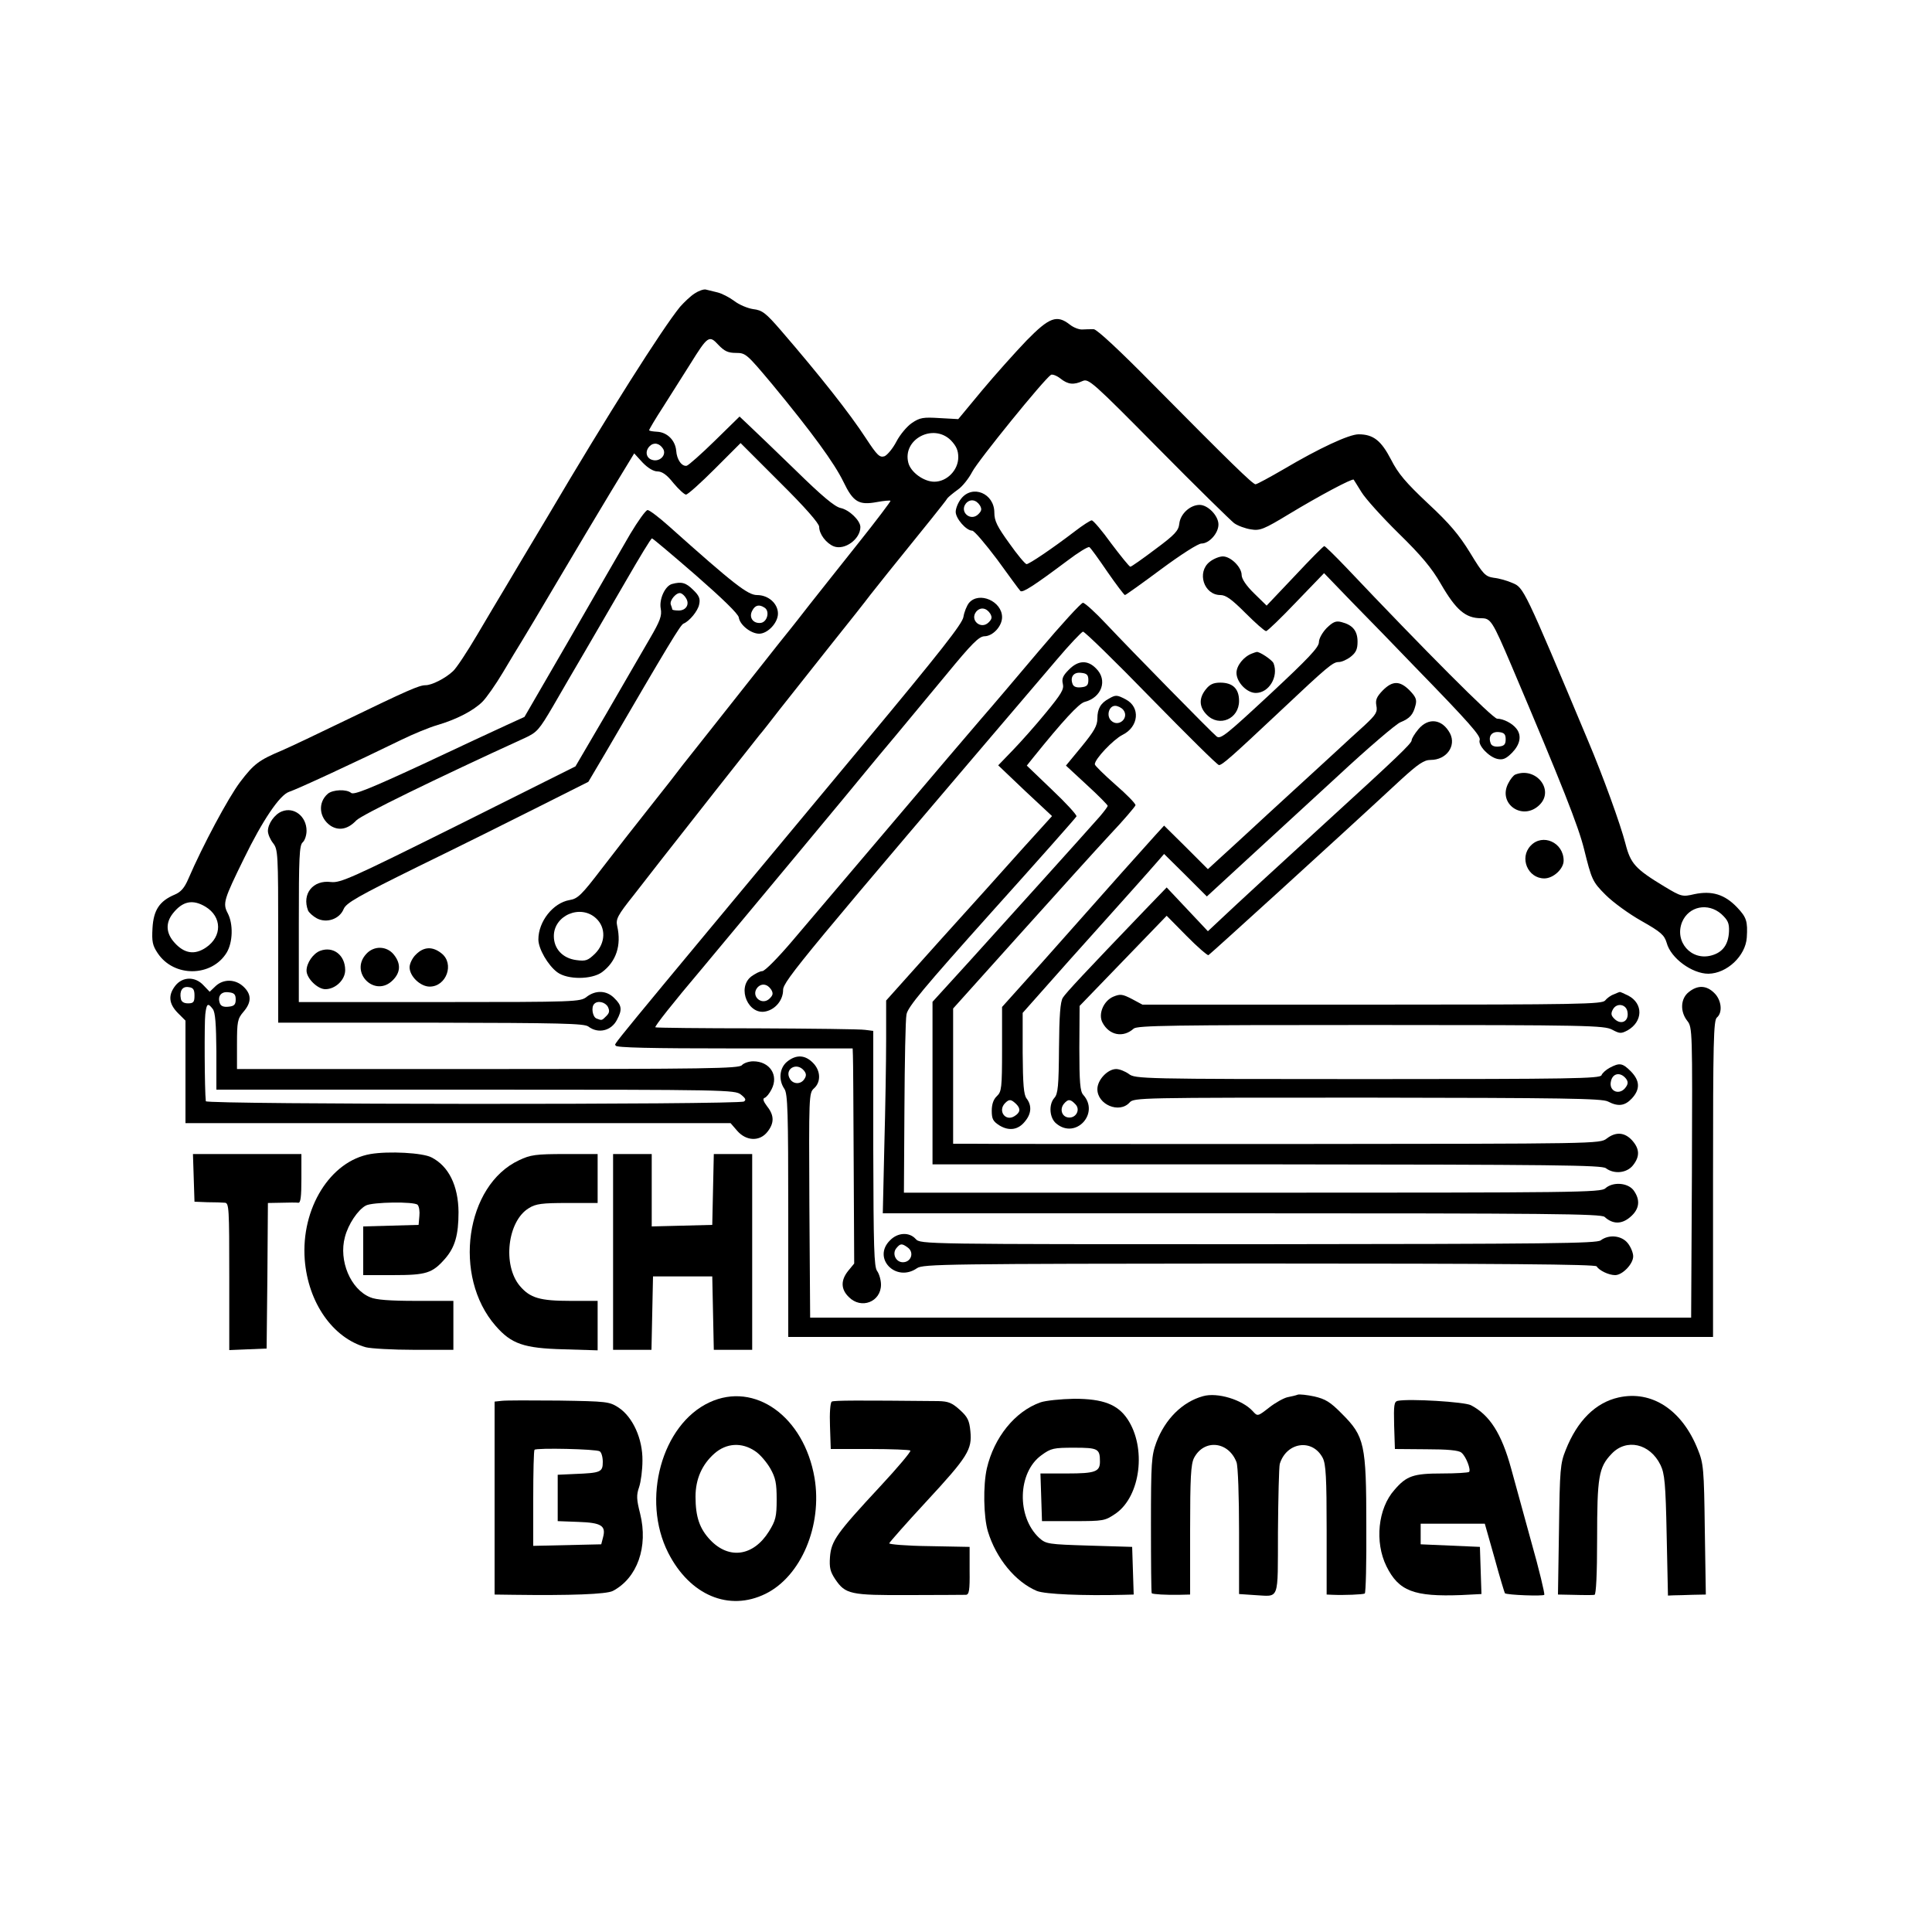<?xml version="1.0" standalone="no"?>
<!DOCTYPE svg PUBLIC "-//W3C//DTD SVG 20010904//EN"
 "http://www.w3.org/TR/2001/REC-SVG-20010904/DTD/svg10.dtd">
<svg version="1.0" xmlns="http://www.w3.org/2000/svg"
 width="750pt" height="750pt" viewBox="0 0 750 750"
 preserveAspectRatio="xMidYMid meet">
<g transform="translate(0,750) scale(0.1,-0.1)"
fill="#000000" stroke="none">
<path d="M2697 6361 c-16 -10 -41 -34 -57 -52 -70 -86 -280 -417 -514 -814
-66 -110 -138 -231 -161 -270 -23 -38 -74 -124 -113 -190 -39 -66 -81 -130
-94 -141 -30 -28 -82 -54 -106 -54 -25 0 -70 -20 -312 -137 -107 -52 -217
-104 -245 -116 -90 -38 -109 -52 -163 -123 -46 -61 -145 -246 -201 -376 -15
-35 -29 -51 -53 -61 -59 -25 -82 -60 -86 -130 -3 -52 0 -67 20 -97 63 -95 210
-93 268 2 24 40 26 111 4 153 -20 38 -15 53 63 212 72 148 139 247 175 259 29
9 260 116 436 202 45 22 108 48 139 57 75 22 141 56 176 91 15 15 51 66 79
113 28 47 61 102 73 121 12 19 75 125 140 235 65 110 158 266 207 347 l90 148
32 -35 c21 -22 43 -35 58 -35 18 0 37 -13 62 -45 21 -25 43 -45 49 -45 7 0 57
45 112 100 l100 100 152 -152 c98 -97 153 -160 153 -173 0 -28 27 -64 57 -76
42 -16 103 28 103 75 0 25 -43 67 -77 74 -23 5 -73 47 -175 147 -79 77 -161
155 -181 174 l-36 34 -96 -94 c-53 -52 -102 -95 -109 -97 -19 -4 -39 24 -41
59 -4 40 -35 71 -74 73 -17 1 -31 3 -31 6 0 3 24 44 54 90 30 47 77 122 105
166 69 111 74 114 110 75 23 -24 37 -31 68 -31 38 0 42 -4 141 -122 156 -189
241 -306 276 -378 38 -79 60 -92 130 -79 27 5 51 7 53 5 2 -1 -55 -77 -127
-167 -72 -90 -156 -197 -188 -237 -31 -40 -64 -82 -73 -93 -9 -11 -70 -87
-135 -170 -66 -83 -150 -190 -189 -239 -38 -48 -81 -102 -95 -120 -14 -19 -70
-91 -125 -160 -55 -69 -140 -178 -189 -242 -78 -102 -93 -117 -125 -122 -64
-11 -121 -83 -121 -153 0 -36 37 -100 73 -127 40 -30 134 -29 174 0 55 41 76
104 59 179 -6 27 1 41 64 120 39 50 88 113 109 140 64 82 360 458 378 480 10
11 45 56 79 100 35 44 122 154 194 245 73 91 144 181 158 200 25 32 84 106
237 295 31 39 60 75 63 81 4 5 22 20 40 33 18 12 43 44 56 69 22 43 280 361
306 377 5 3 22 -3 36 -14 30 -24 52 -26 87 -10 23 10 39 -4 293 -261 148 -150
281 -280 295 -291 14 -10 44 -21 65 -24 35 -6 50 0 149 60 114 69 245 139 250
133 1 -2 15 -23 30 -48 15 -25 80 -97 144 -160 88 -86 129 -135 164 -196 59
-102 96 -134 157 -134 37 0 43 -9 118 -185 197 -464 259 -622 281 -710 30
-121 33 -128 84 -179 29 -29 91 -74 139 -101 76 -43 89 -55 98 -85 16 -60 99
-120 162 -120 72 1 144 69 149 140 4 64 -1 79 -38 118 -48 50 -97 65 -165 51
-47 -11 -51 -10 -116 29 -114 69 -132 89 -152 167 -19 74 -87 262 -145 399
-249 594 -250 595 -294 613 -20 9 -52 18 -72 20 -33 5 -41 13 -92 97 -43 70
-80 114 -164 192 -86 81 -115 115 -143 170 -38 73 -68 98 -126 98 -37 0 -153
-54 -290 -135 -55 -32 -105 -59 -110 -59 -11 0 -99 86 -398 388 -128 130 -217
213 -230 214 -12 0 -31 0 -44 -1 -12 -1 -34 7 -49 19 -50 39 -79 29 -168 -62
-44 -46 -122 -133 -173 -194 l-92 -111 -72 4 c-64 4 -77 2 -108 -19 -19 -13
-46 -45 -60 -72 -14 -27 -35 -52 -46 -57 -19 -6 -28 2 -72 69 -63 97 -180 245
-331 420 -58 67 -72 78 -107 82 -21 3 -55 17 -74 32 -19 14 -48 29 -65 33 -16
4 -37 9 -45 11 -8 2 -28 -5 -43 -15z m994 -570 c21 -22 29 -39 29 -66 0 -50
-44 -95 -93 -95 -41 0 -92 37 -101 74 -23 91 97 154 165 87z m-1117 -33 c15
-24 -13 -53 -43 -43 -23 7 -28 34 -9 53 16 16 38 12 52 -10z m-1776 -1778 c64
-39 65 -115 2 -158 -44 -30 -84 -24 -122 18 -34 37 -36 77 -7 114 38 48 77 56
127 26z m5884 -28 c26 -24 31 -36 30 -67 -2 -51 -24 -82 -68 -94 -79 -22 -145
54 -114 130 26 61 100 76 152 31z m-4368 -17 c39 -36 37 -96 -4 -137 -28 -27
-36 -30 -73 -25 -53 7 -87 44 -87 93 0 81 104 125 164 69z"/>
<path d="M3731 5564 c-12 -15 -21 -38 -21 -51 0 -26 41 -73 64 -73 8 0 51 -51
97 -112 45 -62 85 -117 90 -122 8 -9 55 22 182 117 42 32 81 56 86 53 5 -3 36
-46 70 -96 34 -49 65 -90 68 -90 3 0 66 45 140 100 77 57 144 100 157 100 30
0 66 40 66 74 0 34 -41 76 -73 76 -37 0 -75 -35 -79 -73 -3 -27 -16 -42 -93
-99 -49 -37 -93 -68 -97 -68 -4 0 -37 41 -74 90 -36 50 -70 90 -76 90 -5 0
-35 -19 -66 -43 -89 -68 -177 -127 -187 -127 -6 1 -36 37 -67 81 -47 65 -58
87 -58 119 0 75 -85 110 -129 54z m73 -26 c8 -14 7 -21 -6 -34 -30 -30 -75 9
-48 42 16 18 39 15 54 -8z"/>
<path d="M2447 5428 c-30 -51 -134 -232 -232 -402 l-179 -309 -70 -32 c-39
-18 -188 -87 -330 -154 -201 -93 -263 -118 -273 -109 -18 15 -70 13 -90 -3
-40 -34 -35 -94 11 -125 32 -20 67 -13 99 21 18 20 308 162 654 320 48 22 56
32 109 122 31 54 87 150 124 213 37 63 109 188 161 277 52 90 96 163 100 163
3 0 79 -64 170 -143 104 -91 165 -150 167 -164 4 -29 47 -63 79 -63 33 0 73
42 73 78 0 39 -37 72 -81 72 -36 0 -89 41 -343 268 -38 34 -75 62 -82 62 -7 0
-37 -42 -67 -92z m521 -287 c21 -13 11 -55 -14 -59 -30 -4 -48 21 -34 47 11
22 27 26 48 12z"/>
<path d="M5026 5264 l-109 -115 -48 47 c-31 30 -49 57 -49 72 0 30 -42 72 -73
72 -13 0 -36 -9 -51 -21 -51 -40 -23 -129 42 -129 21 0 44 -17 97 -70 38 -38
74 -70 80 -70 5 0 58 51 117 113 l108 112 111 -115 c62 -63 169 -173 238 -245
215 -221 261 -273 255 -288 -7 -20 35 -65 68 -73 22 -5 34 0 58 24 31 32 38
66 17 93 -16 21 -51 39 -75 39 -17 0 -283 267 -587 588 -43 45 -81 82 -84 82
-4 0 -55 -52 -115 -116z m819 -634 c0 -20 -6 -26 -26 -28 -17 -2 -29 3 -32 12
-11 28 4 47 32 44 20 -2 26 -8 26 -28z"/>
<path d="M2609 5233 c-27 -7 -51 -59 -44 -96 5 -27 -2 -47 -43 -117 -27 -47
-103 -177 -168 -290 l-120 -205 -454 -227 c-416 -207 -458 -226 -495 -222 -70
9 -114 -46 -89 -111 4 -8 19 -22 34 -30 38 -20 88 -3 104 36 10 24 54 49 291
166 154 75 365 180 470 233 l189 95 65 110 c250 429 292 498 304 504 23 9 56
49 61 74 5 22 1 34 -23 57 -28 28 -45 33 -82 23z m54 -55 c15 -23 1 -48 -28
-48 -14 0 -25 2 -25 4 0 2 -3 11 -6 19 -6 16 23 50 39 44 6 -2 15 -10 20 -19z"/>
<path d="M3762 5160 c-9 -11 -19 -36 -22 -55 -4 -26 -87 -132 -390 -496 -1056
-1269 -960 -1153 -960 -1168 0 -8 137 -11 460 -11 l460 0 1 -27 c1 -16 2 -203
3 -418 l2 -390 -23 -28 c-30 -37 -29 -72 2 -102 48 -49 125 -19 125 48 0 18
-7 42 -15 53 -12 16 -14 90 -15 475 l0 457 -31 4 c-17 3 -206 5 -421 6 -214 0
-392 2 -394 4 -3 4 66 92 182 229 131 157 619 743 644 775 14 17 61 74 105
126 44 53 134 161 200 241 97 118 125 146 146 147 33 0 69 39 69 74 0 62 -89
101 -128 56z m82 -42 c8 -14 7 -21 -6 -34 -30 -30 -75 9 -48 42 16 18 39 15
54 -8z"/>
<path d="M4033 4973 c-87 -103 -187 -221 -223 -262 -36 -42 -196 -229 -354
-416 -159 -187 -332 -391 -384 -452 -53 -62 -103 -113 -113 -113 -9 0 -28 -10
-43 -21 -57 -45 -10 -152 58 -135 38 9 66 45 66 83 0 34 79 129 1063 1283 49
58 95 106 101 108 6 1 125 -115 264 -258 140 -143 258 -260 264 -260 13 0 51
34 233 205 189 178 209 195 232 195 11 0 32 9 47 21 20 16 26 29 26 58 0 42
-19 65 -62 76 -22 6 -33 1 -58 -23 -17 -18 -30 -41 -30 -55 0 -20 -42 -64
-190 -202 -169 -157 -192 -176 -207 -164 -23 19 -330 332 -427 435 -43 46 -85
84 -92 84 -7 0 -84 -84 -171 -187z m-1039 -1315 c8 -14 7 -21 -6 -34 -30 -30
-75 9 -48 42 16 18 39 15 54 -8z"/>
<path d="M4860 4963 c-32 -12 -60 -47 -60 -75 0 -36 40 -78 75 -78 51 0 89 63
69 115 -5 13 -56 47 -66 44 -2 0 -10 -3 -18 -6z"/>
<path d="M4149 4900 c-23 -23 -28 -35 -23 -55 5 -21 -6 -39 -66 -112 -40 -49
-98 -114 -129 -146 l-56 -58 104 -99 105 -98 -116 -128 c-63 -71 -208 -232
-322 -358 l-206 -230 0 -150 c0 -83 -3 -269 -7 -413 l-6 -263 1393 0 c1191 0
1396 -2 1409 -14 32 -29 66 -29 99 -1 37 31 41 67 13 105 -23 29 -80 33 -109
7 -17 -16 -112 -17 -1371 -17 l-1352 0 2 328 c1 180 4 344 8 364 5 29 66 102
331 398 179 199 327 366 329 371 1 6 -41 52 -95 103 l-98 94 24 30 c116 144
178 211 200 217 67 17 91 85 45 130 -33 34 -70 32 -106 -5z m76 -40 c0 -20 -6
-26 -28 -28 -18 -2 -29 2 -33 12 -11 28 4 48 33 44 22 -2 28 -8 28 -28z"/>
<path d="M4681 4824 c-28 -35 -26 -69 4 -99 48 -49 125 -16 125 54 0 47 -24
71 -73 71 -27 0 -41 -7 -56 -26z"/>
<path d="M5368 4820 c-24 -25 -29 -37 -25 -59 5 -25 -1 -35 -46 -77 -29 -26
-77 -70 -107 -98 -30 -28 -107 -98 -170 -156 -63 -58 -142 -130 -175 -161 -33
-31 -82 -75 -108 -99 l-48 -44 -85 85 -85 84 -32 -35 c-91 -101 -189 -211
-233 -261 -27 -30 -120 -135 -206 -232 l-158 -176 0 -164 c0 -151 -2 -165 -20
-182 -13 -12 -20 -31 -20 -57 0 -32 5 -41 30 -57 38 -23 74 -17 100 17 24 29
26 61 5 88 -11 15 -14 54 -15 176 l0 156 181 204 c100 111 212 237 249 278 37
41 79 89 93 105 l26 30 83 -82 83 -83 150 138 c82 75 244 224 360 331 115 107
224 200 241 207 37 15 50 30 59 66 6 22 1 33 -23 58 -38 38 -66 38 -104 0z
m-1423 -1606 c18 -18 16 -33 -7 -47 -35 -22 -66 21 -36 51 16 16 23 15 43 -4z"/>
<path d="M4305 4788 c-32 -17 -45 -39 -45 -77 0 -28 -12 -49 -61 -109 l-61
-74 81 -75 c45 -41 81 -78 81 -81 0 -4 -14 -22 -30 -41 -66 -75 -373 -415
-507 -563 l-143 -157 0 -315 0 -316 1298 0 c1125 -1 1300 -3 1316 -15 32 -24
81 -19 105 11 28 35 26 65 -4 98 -29 31 -63 33 -98 6 -26 -20 -37 -20 -1209
-21 -651 0 -1216 0 -1255 1 l-73 0 0 263 0 262 256 285 c141 157 299 332 352
389 54 57 98 109 100 115 1 6 -34 42 -78 80 -44 39 -80 74 -80 79 0 21 72 96
107 114 64 31 71 108 13 138 -34 18 -39 18 -65 3z m55 -43 c26 -31 -18 -71
-47 -42 -19 19 -8 57 16 57 10 0 24 -7 31 -15z"/>
<path d="M5506 4669 c-14 -17 -26 -36 -26 -43 0 -12 -61 -70 -325 -311 -200
-183 -347 -318 -418 -385 l-48 -45 -80 85 -80 85 -82 -85 c-240 -250 -308
-323 -321 -343 -10 -16 -14 -69 -15 -197 -1 -145 -4 -177 -18 -192 -23 -26
-19 -79 8 -100 75 -62 169 40 104 112 -12 13 -15 49 -15 181 l1 164 169 175
169 175 77 -78 c42 -43 81 -76 85 -75 6 3 484 437 747 681 68 62 90 77 116 77
61 0 100 54 75 103 -30 56 -84 63 -123 16z m-1332 -1455 c22 -21 3 -56 -27
-52 -25 3 -34 32 -17 53 16 19 25 19 44 -1z"/>
<path d="M5882 4493 c-7 -3 -19 -18 -27 -34 -42 -80 57 -148 122 -83 58 58
-15 149 -95 117z"/>
<path d="M1094 4350 c-28 -11 -54 -48 -54 -76 0 -12 9 -33 20 -47 19 -24 20
-40 20 -361 l0 -336 593 0 c505 -1 595 -3 611 -15 38 -29 89 -17 111 26 21 39
19 56 -10 84 -30 31 -73 32 -108 5 -24 -19 -40 -20 -571 -20 l-546 0 0 304 c0
258 2 305 15 316 8 7 15 27 15 45 0 56 -49 94 -96 75z m1266 -759 c7 -15 6
-23 -6 -35 -18 -18 -17 -18 -38 -10 -16 6 -22 45 -9 57 13 14 43 7 53 -12z"/>
<path d="M5942 4217 c-45 -47 -11 -127 53 -127 35 0 75 37 75 69 0 71 -82 107
-128 58z"/>
<path d="M1243 3809 c-27 -10 -53 -47 -53 -77 0 -30 43 -72 73 -72 39 0 77 36
77 74 0 58 -46 94 -97 75z"/>
<path d="M1422 3797 c-67 -72 34 -172 103 -102 30 30 32 64 4 99 -27 34 -77
36 -107 3z"/>
<path d="M1615 3795 c-14 -13 -25 -36 -25 -50 0 -35 42 -75 78 -75 65 0 97 89
46 129 -35 28 -69 26 -99 -4z"/>
<path d="M681 3674 c-29 -37 -26 -70 9 -106 l30 -30 0 -199 0 -199 1058 0
1058 0 26 -30 c35 -40 87 -42 117 -4 27 34 27 64 -1 99 -15 20 -18 30 -10 33
7 2 19 17 27 33 29 55 -7 109 -71 109 -17 0 -37 -7 -44 -15 -11 -13 -133 -15
-986 -15 l-974 0 0 96 c0 88 2 99 25 126 32 37 32 68 0 98 -32 30 -78 30 -108
2 l-23 -22 -24 25 c-32 35 -81 34 -109 -1z m74 -39 c0 -25 -4 -30 -25 -30 -16
0 -26 6 -28 18 -6 30 6 49 30 45 18 -2 23 -9 23 -33z m160 -15 c0 -20 -6 -26
-28 -28 -18 -2 -29 2 -33 12 -11 28 4 48 33 44 22 -2 28 -8 28 -28z m-89 -37
c10 -13 13 -59 14 -165 l0 -148 1006 0 c977 0 1007 -1 1030 -19 19 -15 21 -21
12 -27 -20 -13 -2088 -12 -2089 1 -5 42 -6 308 -2 338 5 42 10 45 29 20z"/>
<path d="M6556 3649 c-32 -25 -35 -75 -6 -112 20 -25 20 -38 18 -589 l-3 -563
-1710 0 -1710 0 -3 436 c-2 425 -2 436 18 454 28 25 26 70 -5 100 -30 30 -64
32 -99 4 -30 -24 -35 -71 -11 -106 13 -19 15 -89 15 -492 l0 -471 1795 0 1795
0 0 614 c0 533 2 615 15 626 23 19 18 68 -10 95 -30 30 -64 32 -99 4z m-3435
-305 c9 -11 10 -20 2 -32 -13 -22 -43 -22 -56 -1 -24 38 25 68 54 33z"/>
<path d="M6265 3640 c-12 -4 -27 -15 -34 -24 -12 -14 -97 -16 -905 -16 l-891
0 -41 22 c-37 19 -45 20 -72 9 -38 -16 -60 -68 -42 -101 26 -49 80 -60 121
-23 14 12 150 14 920 14 845 0 906 -2 937 -18 30 -16 35 -16 60 -3 60 34 62
104 3 135 -17 8 -31 15 -33 14 -2 0 -12 -4 -23 -9z m53 -69 c6 -37 -26 -52
-52 -25 -12 12 -13 20 -5 35 15 28 53 21 57 -10z"/>
<path d="M6249 3355 c-15 -8 -29 -21 -32 -29 -5 -13 -118 -15 -908 -15 -876 0
-903 1 -927 20 -14 10 -36 19 -49 19 -33 0 -73 -42 -73 -78 0 -60 85 -96 125
-52 17 19 35 19 923 19 760 -1 911 -3 934 -15 40 -21 66 -17 93 12 33 36 31
69 -4 105 -33 33 -44 34 -82 14z m62 -41 c9 -11 10 -20 2 -32 -23 -37 -70 -20
-59 22 7 30 36 35 57 10z"/>
<path d="M1438 3020 c-156 -27 -270 -211 -255 -410 13 -167 109 -304 237 -340
19 -5 104 -10 188 -10 l152 0 0 95 0 95 -145 0 c-100 0 -156 4 -178 14 -76 31
-123 142 -98 234 13 50 50 105 81 122 26 14 188 16 201 3 6 -6 9 -26 7 -44
l-3 -34 -107 -3 -108 -3 0 -94 0 -95 115 0 c130 0 153 7 203 64 38 44 52 91
52 181 -1 102 -38 178 -105 212 -34 18 -166 25 -237 13z"/>
<path d="M752 2928 l3 -93 50 -2 c28 0 58 -1 68 -2 16 -1 17 -22 17 -286 l0
-286 73 3 72 3 3 283 2 282 53 1 c28 1 58 1 65 0 9 -1 12 23 12 94 l0 95 -210
0 -211 0 3 -92z"/>
<path d="M2015 2996 c-208 -97 -259 -451 -91 -643 61 -70 109 -87 264 -91
l132 -4 0 96 0 96 -105 0 c-119 0 -157 11 -197 58 -68 81 -48 252 35 302 27
17 51 20 150 20 l117 0 0 95 0 95 -127 0 c-113 0 -134 -3 -178 -24z"/>
<path d="M2380 2640 l0 -380 75 0 74 0 3 143 3 142 115 0 115 0 3 -142 3 -143
74 0 75 0 0 380 0 380 -75 0 -74 0 -3 -137 -3 -138 -117 -3 -118 -3 0 141 0
140 -75 0 -75 0 0 -380z"/>
<path d="M3455 2685 c-70 -69 23 -165 105 -108 23 16 114 17 1328 18 941 0
1306 -3 1310 -11 10 -16 47 -34 72 -34 28 0 70 43 70 73 0 13 -9 36 -21 51
-24 30 -73 35 -105 11 -16 -12 -193 -14 -1330 -15 -1298 0 -1311 0 -1329 20
-25 28 -70 26 -100 -5z m69 -28 c26 -19 13 -57 -19 -57 -28 0 -43 34 -25 55
15 18 21 19 44 2z"/>
<path d="M4670 2080 c-80 -22 -147 -89 -181 -179 -19 -52 -21 -77 -21 -319 0
-145 1 -265 3 -267 5 -4 55 -7 107 -6 l42 1 0 250 c0 204 3 256 15 280 39 75
134 65 165 -16 6 -14 10 -135 10 -269 l0 -243 59 -4 c100 -5 91 -29 92 245 1
133 4 252 7 264 26 85 127 100 167 23 12 -24 15 -76 15 -280 l0 -250 23 -1
c44 -2 118 1 125 5 4 2 7 120 6 263 0 317 -7 347 -94 434 -46 47 -65 58 -108
68 -28 6 -57 9 -64 7 -7 -3 -25 -7 -40 -10 -14 -3 -47 -21 -71 -40 -45 -35
-45 -35 -64 -14 -40 44 -137 74 -193 58z"/>
<path d="M6283 2075 c-89 -20 -160 -90 -205 -204 -21 -52 -23 -75 -26 -308
l-4 -253 51 -1 c28 -1 58 -1 66 -1 8 0 20 0 25 1 6 1 10 81 10 217 0 241 6
278 56 330 57 61 149 41 190 -43 16 -33 20 -70 24 -273 l5 -234 23 1 c12 0 45
1 73 2 l51 1 -4 253 c-3 235 -5 256 -27 310 -61 154 -179 231 -308 202z"/>
<path d="M2754 2056 c-185 -86 -265 -377 -160 -584 84 -165 236 -229 378 -159
138 68 221 265 190 450 -41 238 -232 375 -408 293z m177 -189 c19 -12 45 -43
59 -67 21 -37 25 -58 25 -121 0 -67 -4 -82 -30 -124 -60 -96 -154 -110 -227
-34 -42 44 -58 90 -58 169 0 68 25 125 74 168 46 40 105 44 157 9z"/>
<path d="M1948 2062 l-28 -3 0 -375 0 -374 73 -1 c220 -3 361 2 386 15 95 50
138 171 106 300 -14 55 -15 72 -4 103 7 21 13 67 13 103 1 84 -37 169 -93 206
-36 23 -44 24 -232 27 -107 1 -206 1 -221 -1z m380 -196 c7 -4 12 -23 12 -41
0 -40 -8 -43 -110 -47 l-65 -3 0 -90 0 -90 80 -3 c90 -3 108 -15 96 -60 l-7
-27 -132 -3 -132 -3 0 184 c0 101 2 186 5 189 8 8 240 3 253 -6z"/>
<path d="M3229 2059 c-6 -3 -9 -46 -7 -95 l3 -89 152 0 c83 0 154 -3 157 -6 4
-3 -49 -66 -116 -138 -170 -183 -191 -212 -196 -275 -3 -42 1 -57 20 -86 40
-59 58 -63 287 -62 113 0 213 1 221 1 12 1 15 18 14 94 l0 92 -158 3 c-87 1
-156 7 -154 11 2 5 66 78 143 161 163 176 179 203 172 274 -4 41 -10 55 -41
83 -30 27 -44 33 -83 34 -311 3 -406 3 -414 -2z"/>
<path d="M4039 2056 c-99 -35 -180 -136 -208 -256 -15 -66 -13 -188 4 -245 32
-105 107 -196 190 -231 32 -13 178 -19 338 -15 l38 1 -3 93 -3 92 -167 5
c-160 5 -167 6 -194 30 -88 82 -84 254 9 321 37 27 47 29 127 29 93 0 100 -4
100 -54 0 -39 -18 -46 -127 -46 l-104 0 3 -92 3 -93 122 0 c119 0 122 1 165
30 96 68 119 255 45 366 -38 57 -95 79 -207 79 -52 -1 -111 -7 -131 -14z"/>
<path d="M5426 2062 c-14 -3 -16 -16 -14 -95 l3 -92 122 -1 c81 0 126 -4 136
-13 18 -14 38 -67 30 -75 -4 -3 -51 -6 -105 -6 -111 0 -138 -9 -185 -64 -64
-72 -77 -202 -31 -296 48 -97 107 -119 291 -112 l78 4 -3 91 -3 92 -115 5
-115 5 0 40 0 40 124 0 125 0 38 -134 c20 -74 39 -135 40 -136 9 -7 149 -12
153 -6 2 5 -20 98 -51 207 -30 109 -65 237 -78 284 -37 135 -83 207 -156 245
-25 13 -238 26 -284 17z"/>
</g>
</svg>
